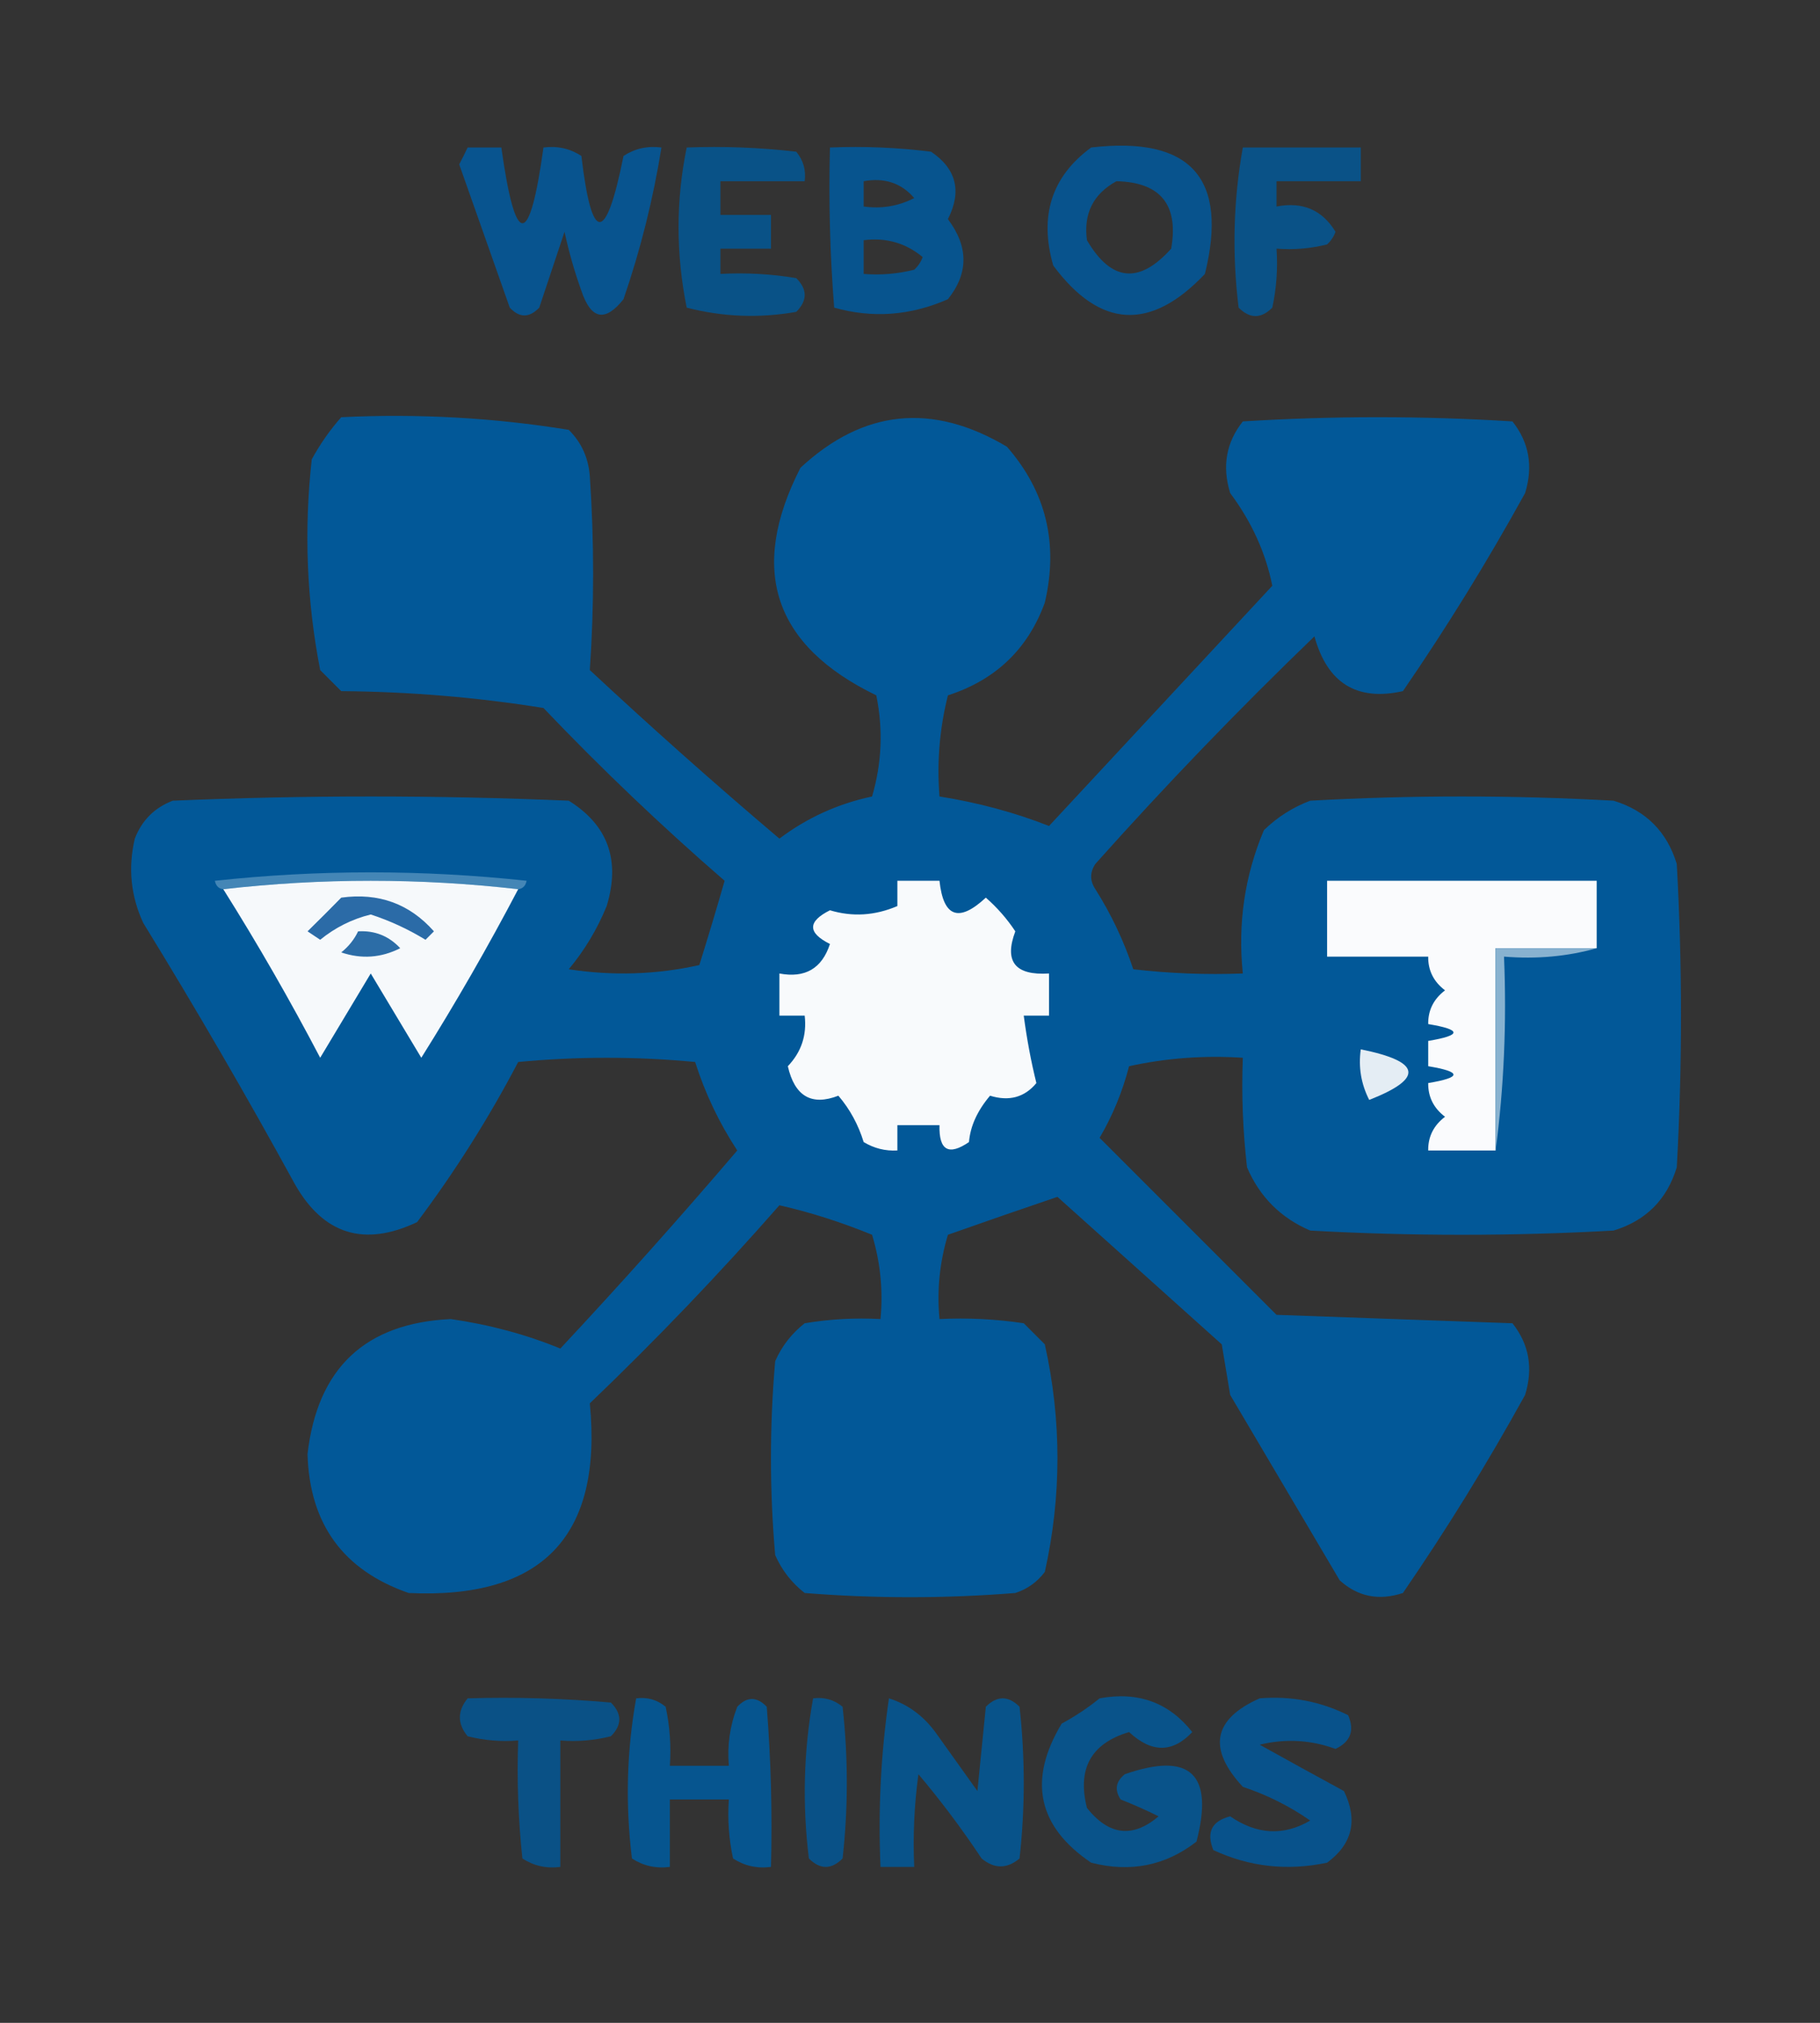 <?xml version="1.0" encoding="UTF-8"?>
<!DOCTYPE svg PUBLIC "-//W3C//DTD SVG 1.1//EN" "http://www.w3.org/Graphics/SVG/1.1/DTD/svg11.dtd">
<svg xmlns="http://www.w3.org/2000/svg" version="1.1" width="216px" height="240px" style="shape-rendering:geometricPrecision; text-rendering:geometricPrecision; image-rendering:optimizeQuality; fill-rule:evenodd; clip-rule:evenodd" xmlns:xlink="http://www.w3.org/1999/xlink">
<rect width="100%" height="100%" fill="#333333" stroke="none"/>
<g><path style="opacity:0.867" fill="#02599d" d="M 55.5,17.5 C 56.833,17.5 58.167,17.5 59.5,17.5C 61.177,29.479 62.843,29.479 64.5,17.5C 66.144,17.287 67.644,17.62 69,18.5C 70.235,28.953 71.901,28.953 74,18.5C 75.356,17.62 76.856,17.287 78.5,17.5C 77.523,23.605 76.023,29.605 74,35.5C 71.81,38.249 70.143,37.915 69,34.5C 68.178,32.212 67.511,29.878 67,27.5C 66,30.5 65,33.5 64,36.5C 62.817,37.731 61.651,37.731 60.5,36.5C 58.5,30.833 56.5,25.167 54.5,19.5C 54.863,18.817 55.196,18.15 55.5,17.5 Z"/></g>
<g><path style="opacity:0.814" fill="#005a9b" d="M 81.5,17.5 C 85.846,17.334 90.179,17.501 94.5,18C 95.337,19.011 95.67,20.178 95.5,21.5C 92.167,21.5 88.833,21.5 85.5,21.5C 85.5,22.833 85.5,24.167 85.5,25.5C 87.5,25.5 89.5,25.5 91.5,25.5C 91.5,26.833 91.5,28.167 91.5,29.5C 89.5,29.5 87.5,29.5 85.5,29.5C 85.5,30.5 85.5,31.5 85.5,32.5C 88.518,32.335 91.518,32.502 94.5,33C 95.833,34.333 95.833,35.667 94.5,37C 90.11,37.772 85.777,37.605 81.5,36.5C 80.21,30.111 80.21,23.778 81.5,17.5 Z"/></g>
<g><path style="opacity:0.868" fill="#00599b" d="M 98.5,17.5 C 102.514,17.334 106.514,17.501 110.5,18C 113.508,20.03 114.174,22.697 112.5,26C 114.959,29.262 114.959,32.429 112.5,35.5C 108.058,37.454 103.558,37.788 99,36.5C 98.501,30.175 98.334,23.842 98.5,17.5 Z M 102.5,21.5 C 104.977,21.051 106.977,21.718 108.5,23.5C 106.604,24.466 104.604,24.799 102.5,24.5C 102.5,23.5 102.5,22.5 102.5,21.5 Z M 102.5,28.5 C 105.157,28.162 107.49,28.829 109.5,30.5C 109.291,31.086 108.957,31.586 108.5,32C 106.527,32.495 104.527,32.662 102.5,32.5C 102.5,31.167 102.5,29.833 102.5,28.5 Z"/></g>
<g><path style="opacity:0.856" fill="#02599c" d="M 129.5,17.5 C 141.308,16.135 145.808,21.135 143,32.5C 136.549,39.31 130.549,38.977 125,31.5C 123.309,25.61 124.809,20.944 129.5,17.5 Z M 132.5,21.5 C 137.734,21.623 139.901,24.29 139,29.5C 135.206,33.741 131.873,33.408 129,28.5C 128.576,25.348 129.743,23.014 132.5,21.5 Z"/></g>
<g><path style="opacity:0.805" fill="#005a9b" d="M 147.5,17.5 C 152.167,17.5 156.833,17.5 161.5,17.5C 161.5,18.833 161.5,20.167 161.5,21.5C 158.167,21.5 154.833,21.5 151.5,21.5C 151.5,22.5 151.5,23.5 151.5,24.5C 154.596,23.907 156.929,24.907 158.5,27.5C 158.291,28.086 157.957,28.586 157.5,29C 155.527,29.495 153.527,29.662 151.5,29.5C 151.663,31.857 151.497,34.19 151,36.5C 149.667,37.833 148.333,37.833 147,36.5C 146.21,30.085 146.376,23.752 147.5,17.5 Z"/></g>
<g><path style="opacity:0.97" fill="#025a9c" d="M 40.5,49.5 C 49.608,49.057 58.608,49.557 67.5,51C 69.004,52.491 69.837,54.324 70,56.5C 70.522,64.206 70.522,71.873 70,79.5C 77.351,86.352 84.851,93.019 92.5,99.5C 95.789,97.022 99.456,95.356 103.5,94.5C 104.66,90.541 104.827,86.541 104,82.5C 91.811,76.599 88.811,67.599 95,55.5C 102.474,48.569 110.64,47.736 119.5,53C 124.146,58.311 125.646,64.478 124,71.5C 121.992,77.007 118.159,80.674 112.5,82.5C 111.509,86.445 111.176,90.445 111.5,94.5C 116.07,95.224 120.404,96.39 124.5,98C 133.333,88.5 142.167,79 151,69.5C 150.218,65.59 148.551,61.924 146,58.5C 145.022,55.331 145.522,52.497 147.5,50C 158.167,49.333 168.833,49.333 179.5,50C 181.478,52.497 181.978,55.331 181,58.5C 176.543,66.584 171.709,74.418 166.5,82C 161.03,83.221 157.53,81.054 156,75.5C 146.969,84.196 138.303,93.196 130,102.5C 129.333,103.5 129.333,104.5 130,105.5C 131.882,108.478 133.382,111.645 134.5,115C 138.821,115.499 143.154,115.666 147.5,115.5C 146.889,109.566 147.722,103.9 150,98.5C 151.579,96.959 153.413,95.792 155.5,95C 167.5,94.333 179.5,94.333 191.5,95C 195.333,96.167 197.833,98.667 199,102.5C 199.667,114.5 199.667,126.5 199,138.5C 197.833,142.333 195.333,144.833 191.5,146C 179.5,146.667 167.5,146.667 155.5,146C 152,144.5 149.5,142 148,138.5C 147.501,134.179 147.334,129.846 147.5,125.5C 142.901,125.2 138.401,125.533 134,126.5C 133.215,129.529 132.049,132.362 130.5,135C 137.434,141.934 144.434,148.934 151.5,156C 160.833,156.333 170.167,156.667 179.5,157C 181.478,159.497 181.978,162.331 181,165.5C 176.543,173.584 171.709,181.418 166.5,189C 163.653,189.944 161.153,189.444 159,187.5C 154.667,180.167 150.333,172.833 146,165.5C 145.667,163.5 145.333,161.5 145,159.5C 138.5,153.667 132,147.833 125.5,142C 121.266,143.434 116.932,144.934 112.5,146.5C 111.513,149.768 111.18,153.102 111.5,156.5C 114.85,156.335 118.183,156.502 121.5,157C 122.333,157.833 123.167,158.667 124,159.5C 126,168.5 126,177.5 124,186.5C 123.097,187.701 121.931,188.535 120.5,189C 112.167,189.667 103.833,189.667 95.5,189C 93.951,187.786 92.784,186.286 92,184.5C 91.333,176.833 91.333,169.167 92,161.5C 92.784,159.714 93.951,158.214 95.5,157C 98.482,156.502 101.482,156.335 104.5,156.5C 104.82,153.102 104.487,149.768 103.5,146.5C 99.788,144.983 96.121,143.816 92.5,143C 85.365,151.136 77.865,158.97 70,166.5C 71.535,182.244 64.368,189.744 48.5,189C 40.728,186.304 36.728,180.804 36.5,172.5C 37.682,162.316 43.349,156.982 53.5,156.5C 58.106,157.165 62.439,158.332 66.5,160C 73.685,152.316 80.685,144.482 87.5,136.5C 85.355,133.232 83.688,129.732 82.5,126C 75.5,125.333 68.5,125.333 61.5,126C 58,132.671 54,139.004 49.5,145C 43.226,147.967 38.392,146.467 35,140.5C 29.253,130.003 23.253,119.67 17,109.5C 15.517,106.298 15.183,102.964 16,99.5C 16.833,97.333 18.333,95.833 20.5,95C 36.167,94.333 51.833,94.333 67.5,95C 72.155,97.897 73.655,102.063 72,107.5C 70.877,110.249 69.377,112.749 67.5,115C 72.751,115.804 77.918,115.637 83,114.5C 84.071,111.068 85.071,107.735 86,104.5C 78.531,98.032 71.364,91.198 64.5,84C 56.603,82.73 48.603,82.063 40.5,82C 39.667,81.167 38.833,80.333 38,79.5C 36.396,71.27 36.063,62.937 37,54.5C 37.997,52.677 39.164,51.01 40.5,49.5 Z"/></g>
<g><path style="opacity:1" fill="#4486b6" d="M 61.5,105.5 C 49.833,104.167 38.167,104.167 26.5,105.5C 25.957,105.44 25.624,105.107 25.5,104.5C 37.833,103.167 50.167,103.167 62.5,104.5C 62.376,105.107 62.043,105.44 61.5,105.5 Z"/></g>
<g><path style="opacity:1" fill="#f6f9fb" d="M 61.5,105.5 C 57.931,112.302 54.098,118.969 50,125.5C 48,122.167 46,118.833 44,115.5C 42,118.833 40,122.167 38,125.5C 34.408,118.643 30.574,111.976 26.5,105.5C 38.167,104.167 49.833,104.167 61.5,105.5 Z"/></g>
<g><path style="opacity:1" fill="#f8fafc" d="M 106.5,104.5 C 108.167,104.5 109.833,104.5 111.5,104.5C 111.959,108.82 113.792,109.487 117,106.5C 118.353,107.685 119.52,109.019 120.5,110.5C 119.146,114.09 120.479,115.756 124.5,115.5C 124.5,117.167 124.5,118.833 124.5,120.5C 123.5,120.5 122.5,120.5 121.5,120.5C 121.868,123.288 122.368,125.954 123,128.5C 121.597,130.198 119.764,130.698 117.5,130C 115.993,131.778 115.16,133.611 115,135.5C 112.589,137.153 111.422,136.487 111.5,133.5C 109.833,133.5 108.167,133.5 106.5,133.5C 106.5,134.5 106.5,135.5 106.5,136.5C 105.07,136.579 103.736,136.246 102.5,135.5C 101.866,133.433 100.866,131.6 99.5,130C 96.315,131.234 94.315,130.068 93.5,126.5C 95.105,124.821 95.771,122.821 95.5,120.5C 94.5,120.5 93.5,120.5 92.5,120.5C 92.5,118.833 92.5,117.167 92.5,115.5C 95.55,116.077 97.55,114.91 98.5,112C 95.833,110.667 95.833,109.333 98.5,108C 101.171,108.806 103.838,108.639 106.5,107.5C 106.5,106.5 106.5,105.5 106.5,104.5 Z"/></g>
<g><path style="opacity:1" fill="#fafbfd" d="M 189.5,112.5 C 185.5,112.5 181.5,112.5 177.5,112.5C 177.5,120.5 177.5,128.5 177.5,136.5C 174.833,136.5 172.167,136.5 169.5,136.5C 169.48,134.857 170.147,133.524 171.5,132.5C 170.147,131.476 169.48,130.143 169.5,128.5C 173.5,127.833 173.5,127.167 169.5,126.5C 169.5,125.5 169.5,124.5 169.5,123.5C 173.5,122.833 173.5,122.167 169.5,121.5C 169.48,119.857 170.147,118.524 171.5,117.5C 170.147,116.476 169.48,115.143 169.5,113.5C 165.5,113.5 161.5,113.5 157.5,113.5C 157.5,110.5 157.5,107.5 157.5,104.5C 168.167,104.5 178.833,104.5 189.5,104.5C 189.5,107.167 189.5,109.833 189.5,112.5 Z"/></g>
<g><path style="opacity:1" fill="#2b6ba7" d="M 40.5,106.5 C 44.937,105.892 48.603,107.225 51.5,110.5C 51.167,110.833 50.833,111.167 50.5,111.5C 48.415,110.229 46.248,109.229 44,108.5C 41.783,109.047 39.783,110.047 38,111.5C 37.5,111.167 37,110.833 36.5,110.5C 37.867,109.16 39.2,107.827 40.5,106.5 Z"/></g>
<g><path style="opacity:1" fill="#2c6da7" d="M 42.5,110.5 C 44.483,110.383 46.15,111.05 47.5,112.5C 45.235,113.647 42.902,113.814 40.5,113C 41.38,112.292 42.047,111.458 42.5,110.5 Z"/></g>
<g><path style="opacity:1" fill="#88b2d0" d="M 189.5,112.5 C 186.038,113.482 182.371,113.815 178.5,113.5C 178.825,121.352 178.492,129.018 177.5,136.5C 177.5,128.5 177.5,120.5 177.5,112.5C 181.5,112.5 185.5,112.5 189.5,112.5 Z"/></g>
<g><path style="opacity:1" fill="#e4edf4" d="M 161.5,124.5 C 168.684,125.944 169.018,127.944 162.5,130.5C 161.534,128.604 161.201,126.604 161.5,124.5 Z"/></g>
<g><path style="opacity:0.797" fill="#01599c" d="M 55.5,201.5 C 61.176,201.334 66.843,201.501 72.5,202C 73.833,203.333 73.833,204.667 72.5,206C 70.527,206.495 68.527,206.662 66.5,206.5C 66.5,211.5 66.5,216.5 66.5,221.5C 64.856,221.714 63.356,221.38 62,220.5C 61.501,215.845 61.334,211.179 61.5,206.5C 59.473,206.662 57.473,206.495 55.5,206C 54.272,204.51 54.272,203.01 55.5,201.5 Z"/></g>
<g><path style="opacity:0.882" fill="#005a9b" d="M 75.5,201.5 C 76.822,201.33 77.989,201.663 79,202.5C 79.497,204.81 79.663,207.143 79.5,209.5C 81.833,209.5 84.167,209.5 86.5,209.5C 86.292,207.08 86.626,204.747 87.5,202.5C 88.651,201.269 89.817,201.269 91,202.5C 91.499,208.825 91.666,215.158 91.5,221.5C 89.856,221.714 88.356,221.38 87,220.5C 86.503,218.19 86.337,215.857 86.5,213.5C 84.167,213.5 81.833,213.5 79.5,213.5C 79.5,216.167 79.5,218.833 79.5,221.5C 77.856,221.714 76.356,221.38 75,220.5C 74.21,214.085 74.376,207.752 75.5,201.5 Z"/></g>
<g><path style="opacity:0.814" fill="#00599b" d="M 96.5,201.5 C 97.822,201.33 98.989,201.663 100,202.5C 100.667,208.5 100.667,214.5 100,220.5C 98.667,221.833 97.333,221.833 96,220.5C 95.21,214.085 95.376,207.752 96.5,201.5 Z"/></g>
<g><path style="opacity:0.836" fill="#015a9c" d="M 105.5,201.5 C 107.716,202.203 109.549,203.536 111,205.5C 112.667,207.833 114.333,210.167 116,212.5C 116.333,209.167 116.667,205.833 117,202.5C 118.333,201.167 119.667,201.167 121,202.5C 121.667,208.5 121.667,214.5 121,220.5C 119.506,221.747 118.006,221.747 116.5,220.5C 114.192,217.025 111.692,213.692 109,210.5C 108.501,214.152 108.335,217.818 108.5,221.5C 107.167,221.5 105.833,221.5 104.5,221.5C 104.207,214.745 104.54,208.078 105.5,201.5 Z"/></g>
<g><path style="opacity:0.829" fill="#015a9c" d="M 130.5,201.5 C 135.06,200.658 138.727,201.991 141.5,205.5C 139.166,207.987 136.666,207.987 134,205.5C 129.49,206.849 127.823,209.849 129,214.5C 131.604,217.774 134.437,218.107 137.5,215.5C 136.009,214.756 134.509,214.09 133,213.5C 132.251,212.365 132.417,211.365 133.5,210.5C 141.258,207.806 144.092,210.473 142,218.5C 138.319,221.36 134.152,222.193 129.5,221C 123.141,216.701 121.975,211.201 126,204.5C 127.652,203.601 129.152,202.601 130.5,201.5 Z"/></g>
<g><path style="opacity:0.837" fill="#01599c" d="M 149.5,201.5 C 153.215,201.196 156.715,201.863 160,203.5C 160.783,205.319 160.283,206.652 158.5,207.5C 155.562,206.425 152.562,206.259 149.5,207C 152.789,208.833 156.122,210.666 159.5,212.5C 161.179,215.946 160.512,218.779 157.5,221C 152.771,221.996 148.271,221.496 144,219.5C 143.146,217.393 143.812,216.059 146,215.5C 149.171,217.681 152.338,217.848 155.5,216C 153.044,214.289 150.377,212.956 147.5,212C 143.297,207.464 143.964,203.964 149.5,201.5 Z"/></g>
</svg>
